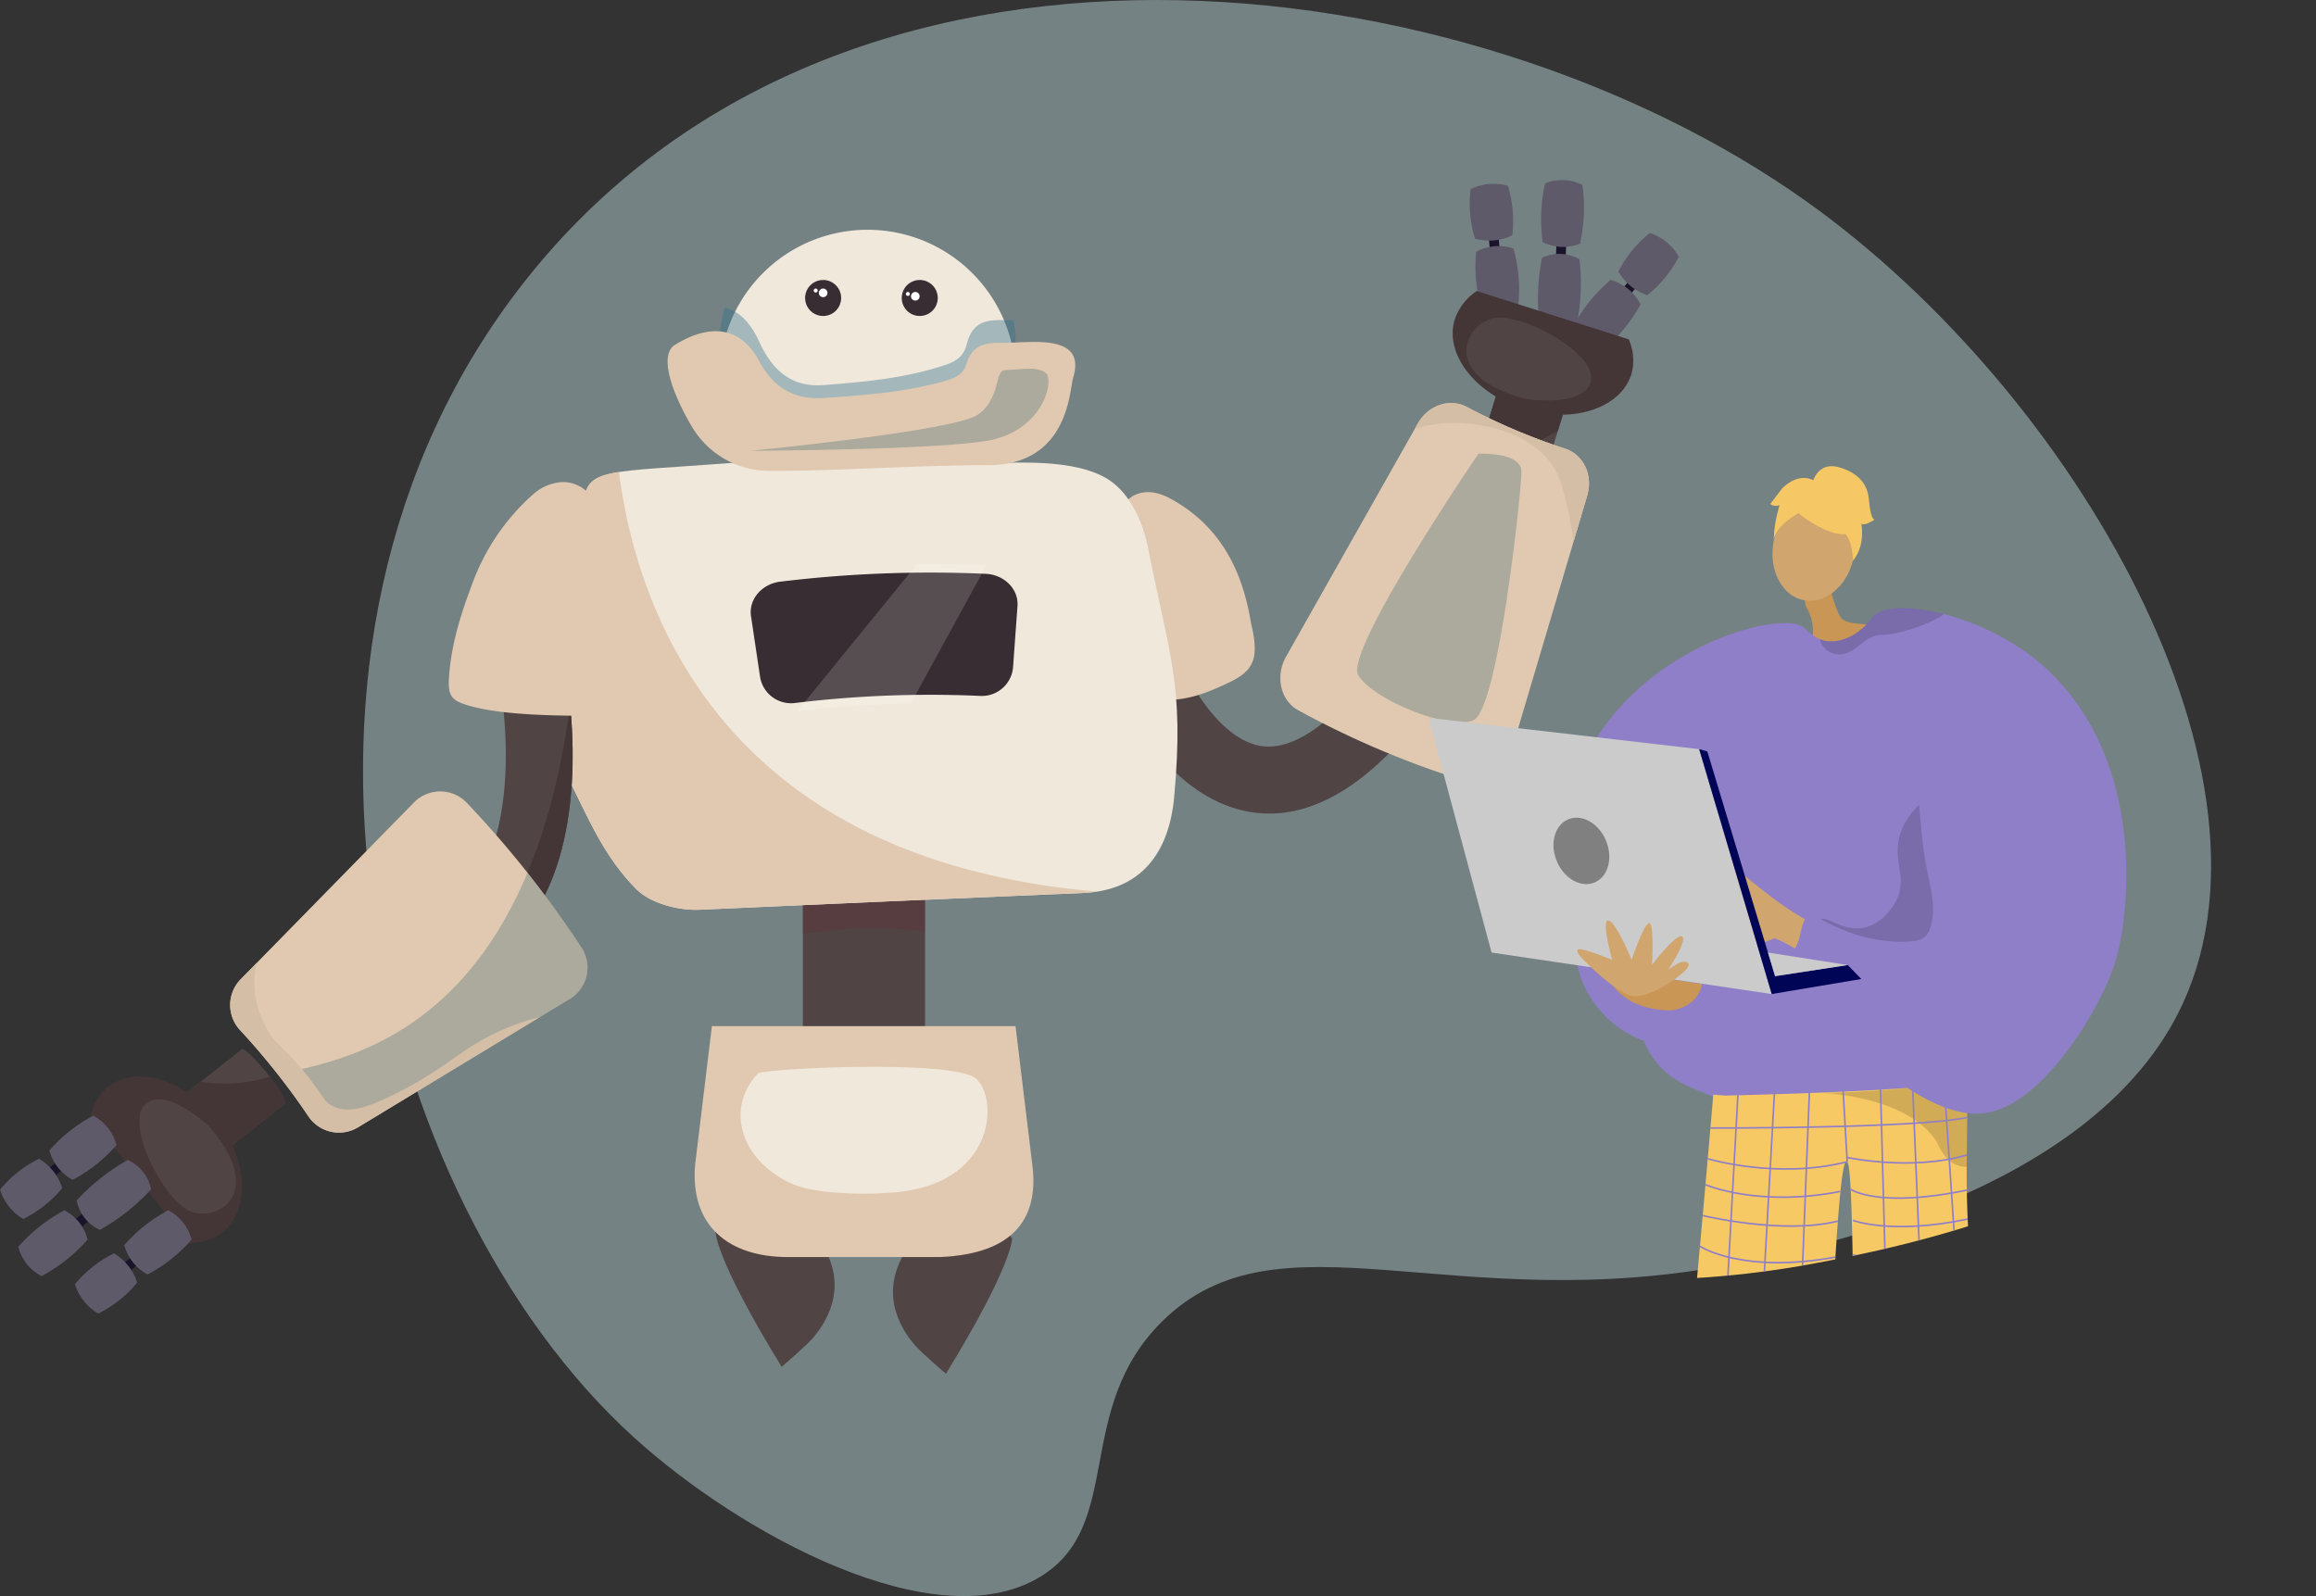 <svg xmlns="http://www.w3.org/2000/svg" xmlns:xlink="http://www.w3.org/1999/xlink" width="714" height="492.113" viewBox="0 0 714 492.113"><rect x="0" y="0" width="714" height="492.113" fill="#333333" stroke="none"/><defs><style>.a,.ai{fill:none;}.b{fill:#bbd5d9;opacity:0.49;}.c{fill:#514445;}.d{opacity:0.24;}.d,.i{mix-blend-mode:multiply;}.d,.i,.o,.s{isolation:isolate;}.e{clip-path:url(#a);}.f{fill:#672233;}.g{fill:#e0c9b0;}.h{fill:#f1e8dc;}.i{opacity:0.4;}.j{clip-path:url(#b);}.k{fill:#2f708d;}.l{fill:#a6dabb;}.m{fill:#1a142a;}.n{fill:#5f5a6a;}.o,.s{mix-blend-mode:screen;}.p{fill:#443537;}.q{fill:#382d32;}.r{fill:#fff;}.s{opacity:0.28;}.t{clip-path:url(#c);}.u{fill:#23556d;}.v{clip-path:url(#d);}.w{clip-path:url(#e);}.x{opacity:0.16;}.y{clip-path:url(#f);}.z{fill:#d4bea6;}.aa{clip-path:url(#g);}.ab{fill:#c99656;}.ac{fill:#d0a56e;}.ad{fill:#f6c865;}.ae{fill:#8f7fc8;}.af{fill:#f7c965;}.ag{opacity:0.3;}.ah{opacity:0.5;}.ai{stroke:#8f7fc8;stroke-miterlimit:10;stroke-width:0.498px;}.aj{opacity:0.15;}.ak{fill:#cbcbcb;}.al{fill:#010556;}.am{fill:gray;}</style><clipPath id="a"><rect class="a" width="37.681" height="24.695"/></clipPath><clipPath id="b"><rect class="a" width="91.283" height="38.577"/></clipPath><clipPath id="c"><rect class="a" width="50.646" height="82.849"/></clipPath><clipPath id="d"><rect class="a" width="91.804" height="25.302"/></clipPath><clipPath id="e"><rect class="a" width="95.457" height="80.13"/></clipPath><clipPath id="f"><rect class="a" width="58.321" height="45.386"/></clipPath><clipPath id="g"><path class="a" d="M514.392,627.6c34.515,29.629,98.156,62.652,132.361,42.943,27.6-15.9,10.573-51.47,39.709-78.73,38.132-35.673,94.864-.544,187.2-17.893,23.637-4.44,113.694-21.359,143.708-76.94,39.067-72.348-33.637-191.63-121.017-250.5-110.657-74.558-314.781-99.356-417.886,25.05C384.9,384.42,429.074,554.36,514.392,627.6Z" transform="translate(-426.108 -184.39)"/></clipPath></defs><g transform="translate(-351.783 -211.423)"><path class="b" d="M509.649,627.6c32.661,29.629,92.882,62.652,125.25,42.943,26.12-15.9,10.005-51.47,37.575-78.73,36.083-35.673,89.768-.544,177.142-17.893,22.367-4.44,107.586-21.359,135.987-76.94,36.968-72.348-31.83-191.629-114.515-250.5-104.713-74.558-297.871-99.355-395.437,25.05C387.112,384.42,428.915,554.359,509.649,627.6Z" transform="translate(37.587 27.034)"/><g transform="translate(351.783 266.939)"><path class="c" d="M627.287,385.284c-21.9,0-38.927-20.027-46.535-39.26l19.186-7.595-9.593,3.8,9.584-3.821c2.614,6.5,12.133,23.852,24.612,26.005,10.326,1.768,21.259-7.766,28.61-16.089l15.467,13.664c-13.681,15.485-27.554,23.3-41.33,23.3" transform="translate(-235.992 -189.957)"/><rect class="c" width="37.681" height="75.079" transform="translate(247.507 207.779)"/><g class="d" transform="translate(247.507 207.779)"><g class="e"><path class="f" d="M516.163,402.5a125.518,125.518,0,0,1,37.682-.724V377.809H516.163Z" transform="translate(-516.163 -377.808)"/></g></g><path class="g" d="M600.122,367.627c-27.265-2.162-18.422-28.054-21.462-43.547a19.406,19.406,0,0,1,7.651-19.1c4.281-2.328,8.4-1.12,12.195,1,14.607,8.15,21.521,21.39,24.24,37.314.251,1.477.646,2.933.891,4.412,1.307,7.869-.458,11.351-7.559,14.726-5.088,2.42-10.26,4.615-15.956,5.193" transform="translate(-237.208 -207.498)"/><path class="h" d="M647.226,324.308c6.5,33.145,11.162,41.874,8.01,76.523-1.605,17.636-10.5,28.941-28.072,29.668-19.257.795-97.987,4.227-118.156,5.165-6.643.307-15.242-1.991-19.532-6.289-9.113-9.134-13.866-19.658-19.464-31.112-7.971-16.3,6.092-33.537,4.3-49.063-1.53-13.277.834-26.675-1.024-39.957,1.381-9.682,7.616-8.494,45.259-11.308,16.435,1.82,47.875-1.817,75.981,0,6.794.44,26.892-2.073,38.874,4.181,10.436,5.448,13.309,19.576,13.821,22.19" transform="translate(-293.241 -210.687)"/><path class="g" d="M470.011,397.155c5.6,11.452,10.353,21.979,19.466,31.112,4.288,4.3,12.889,6.6,19.532,6.288,20.167-.937,98.9-4.367,118.156-5.165a37.765,37.765,0,0,0,4.347-.423C514.663,418.956,489.293,340.578,484.066,299.6c-7.846,1.229-10.026,3.282-10.776,8.534,1.86,13.282-.5,26.681,1.025,39.957,1.79,15.528-12.274,32.758-4.3,49.064" transform="translate(-293.241 -209.58)"/><path class="h" d="M590.392,312.553H499.11V295.636a45.641,45.641,0,0,1,91.282,0Z" transform="translate(-277.279 -234.666)"/><g class="i" transform="translate(221.831 39.312)"><g class="j"><path class="k" d="M590.392,276.517a34.661,34.661,0,0,0-.669-6.8c-1.224.059-2.353.1-3.326.078-5.517-.126-9.424.816-11.106,7.521-1.141,4.55-4.534,5.64-7.84,6.7-11.839,3.791-23.986,4.838-36.17,5.806-9.338.744-15.592-3.827-19.922-13.336-2.859-6.274-6.506-9.56-10.6-10.561a34.589,34.589,0,0,0-1.652,10.594V304.5h91.282Z" transform="translate(-499.11 -265.923)"/></g></g><path class="g" d="M613.48,285.164c-1.134,3.659-1.271,26.91-26.282,26.91-22.209,0-48.8,1.893-67.519,1.753A27.752,27.752,0,0,1,496,300.263c-5.945-9.992-10.624-22.492-4.979-25.463,9.909-5.967,19.615-6.154,25.717,5.225,4.33,8.077,10.584,11.96,19.922,11.329,12.183-.822,24.331-1.712,36.17-4.933,3.306-.9,6.7-1.823,7.84-5.69,1.682-5.7,5.589-6.5,11.106-6.39,7.932.154,26.09-3.294,21.7,10.823" transform="translate(-282.657 -224.16)"/><path class="l" d="M502.7,421.783c-.364.4-.73.789-1.095,1.185l-.34-.339q.6-.544,1.194-1.092l.241.245" transform="translate(-276.187 -147.916)"/><path class="l" d="M501.808,422.6a6.077,6.077,0,0,1-.611.622c-.69-.521-.1-.711.276-.958l.336.336" transform="translate(-276.384 -147.548)"/><path class="c" d="M498.279,457.988s-.539,7.623,20.384,41.776c0,0,7.509-6.383,9.637-8.873,4.884-5.717,11.138-16.713,2.1-30.009-16.4-24.127-32.12-2.894-32.12-2.894" transform="translate(-277.699 -133.849)"/><path class="c" d="M571.333,459.405s.537,7.623-20.386,41.777c0,0-7.507-6.384-9.635-8.875-4.886-5.716-11.138-16.713-2.1-30.007,16.4-24.13,32.12-2.9,32.12-2.9" transform="translate(-259.323 -133.132)"/><rect class="m" width="3.01" height="26.954" transform="translate(458.4 11.129) rotate(-5.024)"/><path class="n" d="M652.978,242.212a16.069,16.069,0,0,1,11.5-1.018,36.774,36.774,0,0,1,1.349,15.271,16.061,16.061,0,0,1-11.5,1.016,36.791,36.791,0,0,1-1.349-15.269" transform="translate(-199.604 -239.429)"/><path class="n" d="M654.1,255.1a14.349,14.349,0,0,1,11.5-1.015,46.764,46.764,0,0,1,1.522,17.236,14.347,14.347,0,0,1-11.495,1.013A46.725,46.725,0,0,1,654.1,255.1" transform="translate(-199.014 -232.977)"/><rect class="m" width="26.953" height="3.011" transform="translate(478.873 43.389) rotate(-87.678)"/><path class="n" d="M668.534,240.857a13.773,13.773,0,0,1,11.531.467,51.054,51.054,0,0,1-.732,18.074,13.767,13.767,0,0,1-11.531-.465,51.062,51.062,0,0,1,.732-18.076" transform="translate(-192.214 -239.814)"/><rect class="m" width="26.953" height="3.009" transform="matrix(0.633, -0.774, 0.774, 0.633, 489.397, 46.716)"/><path class="n" d="M692.846,250.649a16.067,16.067,0,0,1,8.933,7.307,36.73,36.73,0,0,1-9.706,11.864,16.045,16.045,0,0,1-8.932-7.3,36.785,36.785,0,0,1,9.7-11.866" transform="translate(-184.213 -234.335)"/><path class="n" d="M685.348,260.263a14.851,14.851,0,0,1,9.221,7.542A47.911,47.911,0,0,1,683.3,281.581a14.869,14.869,0,0,1-9.221-7.542,47.9,47.9,0,0,1,11.267-13.776" transform="translate(-188.795 -229.473)"/><path class="n" d="M667.933,256.12a12.538,12.538,0,0,1,11.535.464,63.039,63.039,0,0,1-.813,20.113,12.533,12.533,0,0,1-11.537-.467,63.105,63.105,0,0,1,.815-20.11" transform="translate(-192.544 -232.167)"/><path class="c" d="M663.785,310.135c5.648,1.745,10.429,2.5,10.679,1.7l7.61-24.65-20.455-6.315-7.61,24.648c-.247.81,4.127,2.877,9.776,4.62" transform="translate(-198.951 -219.053)"/><path class="p" d="M679.21,296.457l2.865-9.277-20.455-6.313-7.613,24.65c-.229.75,3.525,2.584,8.582,4.239a45.9,45.9,0,0,1,16.62-13.3" transform="translate(-198.951 -219.053)"/><path class="p" d="M656.636,262.535a17.1,17.1,0,0,0-6.771,8.739c-3.278,10.62,6.258,22.994,21.3,27.639s29.9-.2,33.175-10.82a16.04,16.04,0,0,0-.846-10.657Z" transform="translate(-201.368 -228.324)"/><path class="c" d="M670.475,293.1s18.2,2.734,19.951-5.658S669.489,266.468,660.5,268.15s-16.9,17.956,9.975,24.95" transform="translate(-199.948 -225.562)"/><path class="g" d="M708.536,314.024q-2.116,7.151-4.242,14.294-9.615,32.4-19.229,64.783c-1.957,6.631-8.527,10.651-14.471,8.8a279.53,279.53,0,0,1-51.176-21.717c-5.452-2.987-7.124-10.513-3.724-16.524q19.841-35.112,39.68-70.223c.3-.538.6-1.064.9-1.6,3.24-5.725,9.873-7.946,15.113-5.178a193.593,193.593,0,0,0,30.367,12.895c5.631,1.842,8.65,8.156,6.777,14.471" transform="translate(-219.213 -216.724)"/><path class="c" d="M415.914,425.266c-3.671-4.633-7.187-7.962-7.848-7.438l-20.217,16.025,13.3,16.777,20.217-16.024c.661-.526-1.778-4.708-5.449-9.34" transform="translate(-333.544 -149.819)"/><path class="p" d="M395.456,424.974,387.848,431l13.3,16.777,20.217-16.024c.613-.486-1.443-4.124-4.677-8.348a45.925,45.925,0,0,1-21.23,1.566" transform="translate(-333.545 -146.97)"/><rect class="m" width="26.953" height="3.01" transform="translate(9.456 309.116) rotate(-38.369)"/><rect class="m" width="26.954" height="3.011" transform="translate(20.267 322.758) rotate(-38.421)"/><rect class="m" width="26.953" height="3.01" transform="translate(32.626 338.349) rotate(-38.391)"/><path class="n" d="M358.952,458.792a16.061,16.061,0,0,1-7.169-9.042,36.772,36.772,0,0,1,12.012-9.522,16.047,16.047,0,0,1,7.167,9.042,36.75,36.75,0,0,1-12.011,9.522" transform="translate(-351.783 -138.464)"/><path class="n" d="M374.3,478.16a16.043,16.043,0,0,1-7.167-9.045,36.747,36.747,0,0,1,12.01-9.519,16.048,16.048,0,0,1,7.169,9.043A36.751,36.751,0,0,1,374.3,478.16" transform="translate(-344.019 -128.669)"/><path class="n" d="M362.709,471.06a13.766,13.766,0,0,1-7.167-9.045,51.06,51.06,0,0,1,14.176-11.237,13.783,13.783,0,0,1,7.17,9.045,51.073,51.073,0,0,1-14.179,11.237" transform="translate(-349.882 -133.128)"/><path class="p" d="M400.513,474.729a17.09,17.09,0,0,0,10.528-3.376c8.709-6.905,7.843-22.5-1.936-34.842s-24.769-16.745-33.479-9.84a16.026,16.026,0,0,0-5.327,9.268Z" transform="translate(-342.42 -146.97)"/><path class="n" d="M369.074,451.168a14.4,14.4,0,0,1-7.169-9.043,46.393,46.393,0,0,1,13.511-10.709,14.4,14.4,0,0,1,7.17,9.045,46.486,46.486,0,0,1-13.512,10.707" transform="translate(-346.664 -142.92)"/><path class="n" d="M374.649,462.02a12.527,12.527,0,0,1-7.17-9.043,63.044,63.044,0,0,1,15.769-12.5,12.523,12.523,0,0,1,7.167,9.042,63,63,0,0,1-15.766,12.5" transform="translate(-343.845 -138.337)"/><path class="n" d="M384.409,470.562a14.35,14.35,0,0,1-7.169-9.045A46.848,46.848,0,0,1,390.8,450.77a14.364,14.364,0,0,1,7.169,9.045,46.709,46.709,0,0,1-13.56,10.748" transform="translate(-338.909 -133.132)"/><path class="c" d="M401.712,436.264s-13.462-12.547-19.651-6.616,5.405,29.137,13.77,32.833,24.088-5.25,5.881-26.217" transform="translate(-337.355 -144.619)"/><path class="g" d="M569.514,484.266H522.747c-18.4,0-30.239-9.771-28.58-28.581l5.16-42.615h93.607l5.16,42.615c2.037,15.5-4.534,27.636-28.58,28.581" transform="translate(-279.857 -152.198)"/><path class="h" d="M595.577,330.554q-.949,10.755-1.894,21.5a11,11,0,0,1-11.61,9.862q-12.6-.711-25.228-.485a341.143,341.143,0,0,0-35.029,2.4c-1.432.176-2.853.355-4.273.547a11,11,0,0,1-12.338-8.948q-1.766-10.638-3.525-21.3c-.988-5.8,3.559-11.421,10.179-12.3a386.226,386.226,0,0,1,46.87-3.359q10.7-.108,21.41.369c1.441.065,2.894.137,4.345.221,6.682.367,11.641,5.631,11.094,11.493" transform="translate(-276.048 -200.047)"/><path class="q" d="M576.243,358.218a345.1,345.1,0,0,0-57.09,2.18,9.66,9.66,0,0,1-10.764-7.992q-1.4-9.369-2.8-18.742c-.791-5.11,3.239-9.971,9.019-10.672a382.846,382.846,0,0,1,63.319-2.417c5.818.259,10.206,4.8,9.808,9.954q-.684,9.447-1.366,18.9a9.66,9.66,0,0,1-10.124,8.789" transform="translate(-274.054 -199.166)"/><path class="h" d="M508.736,423.468c1.43-1.546,60.7-4.5,67.358,1.662s5.789,30.445-21.732,34.568c-9.176,1.375-26.907,1.2-34.562-2.015-15.3-6.42-21.857-22.555-11.064-34.216" transform="translate(-275.107 -147.991)"/><path class="q" d="M527.732,265.825a5.55,5.55,0,1,1-5.55-5.55,5.55,5.55,0,0,1,5.55,5.55" transform="translate(-268.418 -229.467)"/><path class="r" d="M519.612,262.642a.612.612,0,1,1-.611-.611.611.611,0,0,1,.611.611" transform="translate(-267.53 -228.579)"/><path class="r" d="M522.092,263.357a1.327,1.327,0,1,1-1.328-1.325,1.326,1.326,0,0,1,1.328,1.325" transform="translate(-266.999 -228.578)"/><path class="q" d="M547.514,265.825a5.55,5.55,0,1,1-5.547-5.55,5.55,5.55,0,0,1,5.547,5.55" transform="translate(-258.414 -229.467)"/><g class="s" transform="translate(418.397 84.355)"><g class="t"><path class="u" d="M667.083,295.838s-41.6,60.927-37.084,68.344,27.732,17.091,35.47,13.866S680.3,307.185,680.3,301.5s-10.319-5.663-13.22-5.663" transform="translate(-629.657 -295.838)"/></g></g><g class="s" transform="translate(231.434 58.173)"><g class="v"><path class="u" d="M505.487,303.753s62.939-6.124,70.034-11.123,5.122-13.755,8.385-13.755,10.21-1.457,12.684,1.015-1.075,18.058-18.7,20.853-72.4,3.01-72.4,3.01" transform="translate(-505.488 -278.45)"/></g></g><path class="c" d="M457.6,429.7l-12.571-16.369c19.993-15.355,16.14-57,12.969-71.756l20.17-4.374c.581,2.685,13.892,66.03-20.568,92.5" transform="translate(-304.629 -190.564)"/><path class="p" d="M454.183,424.542c24.429-18.764,24.85-56.057,22.82-77.139-4.571,34.146-13.993,57.665-25.222,74.011Z" transform="translate(-301.213 -185.406)"/><path class="g" d="M490.05,312.788c.685,17.87-1.454,53.392-2.769,60.947-10.3-.041-26.162-.172-36.358-2.859-6.892-1.814-7.709-3.227-7.078-10.426.9-10.294,4.121-19.78,7.759-29.257a67.927,67.927,0,0,1,18-25.7,14.989,14.989,0,0,1,7.516-3.666c6.657-1.176,12.672,4.21,12.933,10.966" transform="translate(-305.315 -208.538)"/><path class="g" d="M503.585,429.01q-4.61,2.794-9.209,5.577-28.04,17.007-56.068,33.987a11.339,11.339,0,0,1-15.3-3.432,221.847,221.847,0,0,0-21.02-26.521,11.336,11.336,0,0,1,.148-15.674c1.643-1.673,3.285-3.356,4.925-5.031q24.25-24.754,48.5-49.49a11.317,11.317,0,0,1,16.263.053,318.429,318.429,0,0,1,35.416,44.691,11.3,11.3,0,0,1-3.651,15.84" transform="translate(-327.949 -176.503)"/><g class="s" transform="translate(85.663 213.583)"><g class="w"><path class="u" d="M485.637,381.664c-22.485,53.785-62.159,58.6-76.961,62.171q4.924,6.272,9.394,12.89a11.345,11.345,0,0,0,15.3,3.431q32.641-19.785,65.274-39.568a11.313,11.313,0,0,0,3.662-15.842q-7.817-11.914-16.668-23.082" transform="translate(-408.675 -381.663)"/></g></g><path class="r" d="M538.486,263.341a.612.612,0,1,1-.611-.611.612.612,0,0,1,.611.611" transform="translate(-257.985 -228.225)"/><path class="r" d="M540.964,264.056a1.327,1.327,0,1,1-1.327-1.326,1.327,1.327,0,0,1,1.327,1.326" transform="translate(-257.455 -228.225)"/><g class="x" transform="translate(245.766 118.403)"><g class="y"><path class="r" d="M573.327,318.84l-1.4,2.579-20.438,37.364-1.453,2.653a342.473,342.473,0,0,0-35.029,2.4l2.356-2.9,32.388-39.8,2.168-2.664q10.7-.113,21.408.367" transform="translate(-515.006 -318.45)"/></g></g><path class="z" d="M694.617,314.024q-2.116,7.151-4.242,14.294a107.83,107.83,0,0,0-2.495-13.389c-1.515-5.948-2.692-8.388-4.21-10.525-7.809-11.031-23.281-12.368-26.311-12.631a42.84,42.84,0,0,0-7.37,0,41.542,41.542,0,0,0-8.534,1.665c.3-.538.6-1.064.9-1.6,3.24-5.725,9.873-7.946,15.113-5.178a193.6,193.6,0,0,0,30.367,12.895c5.631,1.842,8.65,8.156,6.777,14.471" transform="translate(-205.294 -216.724)"/><path class="z" d="M494.377,416.818q-28.038,17-56.068,33.987A11.341,11.341,0,0,1,423,447.373a222.09,222.09,0,0,0-21.017-26.525,11.331,11.331,0,0,1,.145-15.671c1.644-1.674,3.287-3.359,4.927-5.031a26.566,26.566,0,0,0-.694,5.2,28.864,28.864,0,0,0,3.157,13.682c3.379,7.062,6.378,6.767,14.736,17.892,3.757,5.011,4.031,6.243,6.315,7.367,4.842,2.391,10.672.327,17.894-3.158,13.893-6.7,19.207-12.094,27.363-16.841a71.236,71.236,0,0,1,18.547-7.471" transform="translate(-327.949 -158.733)"/></g><g transform="translate(463.695 211.423)"><g class="aa"><g transform="translate(328.467 143.729)"><path class="ab" d="M728.224,309.508c.37.868,2.576,10.559,4.482,12.469s8.117,1.5,7.9,2.023-4.66,10.508-12.357,11.27-5.406-4.6-5.406-4.6a13.589,13.589,0,0,0-.78-11.7C718.664,312.809,728.224,309.508,728.224,309.508Z" transform="translate(-605.279 -274.966)"/><g transform="translate(103.858)"><path class="ac" d="M15.972,0C24.85.078,32.093,5.775,32.15,12.727S25.057,25.251,16.179,25.175.057,19.4,0,12.449,7.094-.076,15.972,0Z" transform="translate(0 39.483) rotate(-81.107)"/><g transform="translate(1.533)"><g transform="translate(0.943 4.253)"><path class="ad" d="M722.276,299.738s19.687,14.4,16.28-4.474C736.2,282.206,708.913,289.542,722.276,299.738Z" transform="translate(-712.989 -288.25)"/><path class="ad" d="M728,295.853s-13.17,4.864-13.125,11.741c0,0,.679-20.4,12.75-19.1s16.533,3.08,11.939,24.075C739.566,312.565,738.89,295.212,728,295.853Z" transform="translate(-714.877 -288.174)"/></g><path class="ad" d="M722.984,289.886s1.646-6.142,8.116-4.263,8.718,5.837,9.073,9.511.86,6.463,1.805,6.605c0,0-3.278,2.221-4.076,1.2,0,0,1.394,6.718-2.593,11.461,0,0,.113-8.215-4.467-9.809S722.984,289.886,722.984,289.886Z" transform="translate(-709.835 -285.265)"/><path class="ad" d="M728.015,288.838s-4.285-3.36-10.043,2.109l-3.72,4.87s.8,1.024,2.837.426c0,0-1.9,6.091-1.583,9.737l4.565-10.193Z" transform="translate(-714.251 -284.181)"/></g></g><path class="ae" d="M816.285,431.019c-.906,6.165-11.886,9.932-20.011,20.4-3.936,5.075-14.477,9.1-23.844,9.431-23.016.838-41.675,2.888-69.4-9.431-31.891-14.167-7.4-66.686-9.242-72.606-2.427-7.818,42.453-30.456,45.359-31.366s47.336-3.522,48.618-3.117S818.842,413.629,816.285,431.019Z" transform="translate(-622.879 -260.192)"/><g transform="translate(77.737 188.921)"><path class="af" d="M705.957,422.715c1.613.138,2.48.177,3.633.292,8.165-.185,43.431-1.066,62.5-2.875,6.727-.638,11.437-1.392,12.229-2.274a.641.641,0,0,1,0,.073c0,.985-.08,12.271-.233,27.067-.306,29.207,4.883,70.811,9.248,83.323.943,2.7-43.035.353-43.035.353-1.536-30.067-.962-82.984-3.048-85.27-2.536-2.78-4.248,43.815-6.884,82.856-17.14,4.933-44.716,3.494-44.477,1.822C698.729,508.224,705.957,422.715,705.957,422.715Z" transform="translate(-695.885 -417.858)"/><g class="ag" transform="translate(42.384)"><path d="M724.429,420.844c-.133,0-.265-.008-.395-.014C724.034,420.83,724.174,420.833,724.429,420.844Z" transform="translate(-724.034 -416.595)"/><path class="ah" d="M724.3,422.107c10.538.352,33.424-1.975,33.424-1.975,6.727-.638,11.437-1.392,12.229-2.274a.687.687,0,0,1,0,.073c0,.985-.08,12.271-.233,27.067a8.491,8.491,0,0,1-1.11-.074,8.676,8.676,0,0,1-5.731-3.458,17.519,17.519,0,0,1-2.359-4.125C752.033,423.754,727.673,422.251,724.3,422.107Z" transform="translate(-723.901 -417.858)"/></g><g transform="translate(11.77 2.275)"><line class="ai" x1="6.015" y2="108.987" transform="translate(0 0.495)"/><line class="ai" x1="6.02" y2="107.094" transform="translate(11.131 2.214)"/><line class="ai" x1="4.197" y2="106.272" transform="translate(23.74 1.772)"/><line class="ai" x2="1.268" y2="21.926" transform="translate(38.325 1.346)"/><line class="ai" x2="2.951" y2="108.129" transform="translate(49.856 0.874)"/><line class="ai" x2="4.529" y2="108.973" transform="translate(59.775 0.4)"/><line class="ai" x2="7.397" y2="109.482" transform="translate(69.527)"/></g><path class="ai" d="M701.988,429.456s62.738.194,79.152-3.243" transform="translate(-692.799 -414.309)"/><path class="ai" d="M744.437,436.066c-21.688,5.53-43-.933-43-.933" transform="translate(-693.075 -410.519)"/><path class="ai" d="M729.8,435.037s20.014,4.376,37.173-.715" transform="translate(-678.735 -410.864)"/><path class="ai" d="M700.975,440.746s16.149,7.068,41.606,2.084" transform="translate(-693.311 -408.135)"/><path class="ai" d="M700.412,447.431s24.9,6,41.667,1.7" transform="translate(-693.596 -405.295)"/><path class="ai" d="M699.845,454.073s12.943,8.644,41.758,3.347" transform="translate(-693.882 -402.473)"/><path class="ai" d="M699.182,461.714a64.919,64.919,0,0,0,42.217,1.234" transform="translate(-694.218 -399.227)"/><path class="ai" d="M698.56,468.713s13.932,8.4,42.521,2.019" transform="translate(-694.532 -396.254)"/><path class="ai" d="M697.9,475.893s19.077,8.337,43.032-.011" transform="translate(-694.864 -393.208)"/><path class="ai" d="M697.372,481.492s11.467,9.428,43.313.785" transform="translate(-695.133 -390.825)"/><path class="ai" d="M696.734,487.852s18.2,8.02,43.733.492" transform="translate(-695.456 -388.123)"/><path class="ai" d="M730.7,441.751s8.558,6.027,36.313.155" transform="translate(-678.277 -407.708)"/><path class="ai" d="M731.147,448.585s11.826,4.569,35.407-.388" transform="translate(-678.053 -404.969)"/><path class="ai" d="M731.1,456.388s18.132,4.3,35.923-1.472" transform="translate(-678.075 -402.115)"/><path class="ai" d="M731.207,462.592s17.737,6.507,36.527-1.5" transform="translate(-678.022 -399.49)"/><path class="ai" d="M731.315,469.406a72.137,72.137,0,0,0,37.3-1.529" transform="translate(-677.968 -396.609)"/><path class="ai" d="M731.428,475.952s14.237,5.275,38.221-1.567" transform="translate(-677.911 -393.844)"/><path class="ai" d="M731.685,481.484s16.951,7.3,39.1-.754" transform="translate(-677.781 -391.149)"/><path class="ai" d="M731.742,488.855a81.962,81.962,0,0,0,40.711-1.228" transform="translate(-677.752 -388.219)"/></g><path class="aj" d="M724.691,395.785c1.742-1.439,6.666,3.844,13.253,2.569,6.124-1.185,9.48-7.225,9.9-8.007,3.736-6.959-.548-11.722.958-19.19.934-4.629,4.19-10.787,14.69-17.074,4.674,35.673,7.185,54.847,7.185,54.847h0l-39.12,3.173C723.909,400.06,723.607,396.682,724.691,395.785Z" transform="translate(-603.813 -256.03)"/><path class="ac" d="M785.457,385.949l-6.812,17.5s-23.162-5.983-38.245-13.12-24.278-18.88-29.143-18.88-18.612,3.05-19.707,4.777,2.555,3.108,4.562,3.281a31.22,31.22,0,0,0,6.2-.691s-2.007,3.626-3.65,6.906,1.825,5.7,2.92,6.043c0,0,3.1,3.8,5.657,3.8,0,0,4.743,4.839,8.939,3.8s-.364-3.974-.364-3.974a12.008,12.008,0,0,0,5.839.519,18.277,18.277,0,0,0,5.473-1.727s7.7,2.955,12.312,8.086c10.079,11.2,22.831,30.37,31.174,34.791,12.165,6.446,17.76,10.129,25.546,6.675s21.53-26.956,24.814-40.056C820.976,403.675,798.594,402.753,785.457,385.949Z" transform="translate(-620.441 -248.655)"/><path class="ae" d="M841.427,425.821c-4.782,14.17-19.019,37.2-33.719,43.956a23.8,23.8,0,0,1-5.667,1.805C784.387,474.874,754.3,449.11,742,422.313c3.831-5.508,1.5-7.076,5.326-12.583,8.948,5.876,20.521,9.961,31.522,8.972a7.556,7.556,0,0,0,3.791-1.1,6.153,6.153,0,0,0,2.067-3.277c1.655-5.27.366-10.793-.756-16.026a112.207,112.207,0,0,1-2.2-15.773c-.069-1-1.053-7.912-.152-8.446-13.861,8.258-54.911-1.74-68.773,6.519-5.3,3.155,16.593,24.574,11.29,27.728-8.459,42.209-5.5,31.849-11.29,42.3-20.43,3.841-35.824-12.249-37.244-26.587-2.692-27.23-8.444-49.961,10.215-73.733,19.942-25.4,54.416-33.395,60.038-28.2a13.921,13.921,0,0,0,4.829,3.479,9.089,9.089,0,0,0,1.983.549,11.76,11.76,0,0,0,5.958-.808c5.012-1.892,7.468-5.732,8.521-6.851,2.846-3.046,11.451-3.293,21.666-.665,10.62,2.73,22.979,8.57,32.407,17.594C852.176,365.031,845.66,413.26,841.427,425.821Z" transform="translate(-629.925 -272.21)"/><g transform="translate(82.902 118.624)"><path d="M699.92,379.679a.617.617,0,0,1-.2-.033.564.564,0,0,1-.369-.73,59,59,0,0,1,4.984-10.128.627.627,0,0,1,.833-.182.555.555,0,0,1,.193.788,59.054,59.054,0,0,0-4.87,9.9A.6.6,0,0,1,699.92,379.679Z" transform="translate(-699.315 -368.52)"/></g><g transform="translate(88.557 123.631)"><path d="M703.676,381.985a.65.65,0,0,1-.146-.017.572.572,0,0,1-.441-.694c.062-.229,1.515-5.664,3.919-8.991a.633.633,0,0,1,.842-.15.554.554,0,0,1,.158.8c-2.286,3.162-3.731,8.569-3.745,8.623A.6.6,0,0,1,703.676,381.985Z" transform="translate(-703.071 -372.035)"/></g><path class="ab" d="M700.237,406.145a29.082,29.082,0,0,1-10.844-1.946A19.161,19.161,0,0,1,682,398.542l12.044-2.83,15.435,2.3S708.931,404.641,700.237,406.145Z" transform="translate(-625.167 -238.345)"/><path class="ak" d="M750.084,424.894,663.719,412.1l-19.463-72.38,83.46,9.661Z" transform="translate(-644.257 -262.13)"/><path class="al" d="M699.686,346.5l2.51.691,20.892,69.3,22.39-3.426,4.195,4.311-27.619,4.632Z" transform="translate(-616.226 -259.25)"/><path class="ak" d="M738.354,394.369l-22.39,3.426-2.192-7.273Z" transform="translate(-609.102 -240.55)"/><path class="ac" d="M677.285,396.34s8.881,9.112,14.116,10.438,15.424-6.192,17.013-8.227,0-2.388-1.309-2.211-4.394,2.476-4.394,2.476,5.984-8.845,4.394-10.262-9.313,8.67-9.313,8.67.712-12.739-.876-12.828-5.422,11.269-5.422,11.269-4.955-12.065-7.2-12.065,1.215,12.119,1.215,12.119-8.694-3.626-10.376-3.273S677.285,396.34,677.285,396.34Z" transform="translate(-628.858 -243.49)"/><path class="am" d="M686.3,369.074c1.951,5.483.024,11.047-4.306,12.427s-9.424-1.945-11.376-7.428-.024-11.047,4.306-12.427S684.348,363.591,686.3,369.074Z" transform="translate(-631.31 -252.95)"/><path class="aj" d="M762.574,317.8c-3.15,2.744-14.029,6.412-18.8,6.412-6.064,0-8.192,6.142-13.517,6.041a5.908,5.908,0,0,1-5.814-4.678,9.093,9.093,0,0,0,1.983.549,11.76,11.76,0,0,0,5.958-.808c5.012-1.892,7.468-5.732,8.521-6.851C743.755,315.423,752.36,315.177,762.574,317.8Z" transform="translate(-603.704 -272.21)"/></g></g></g></g></svg>